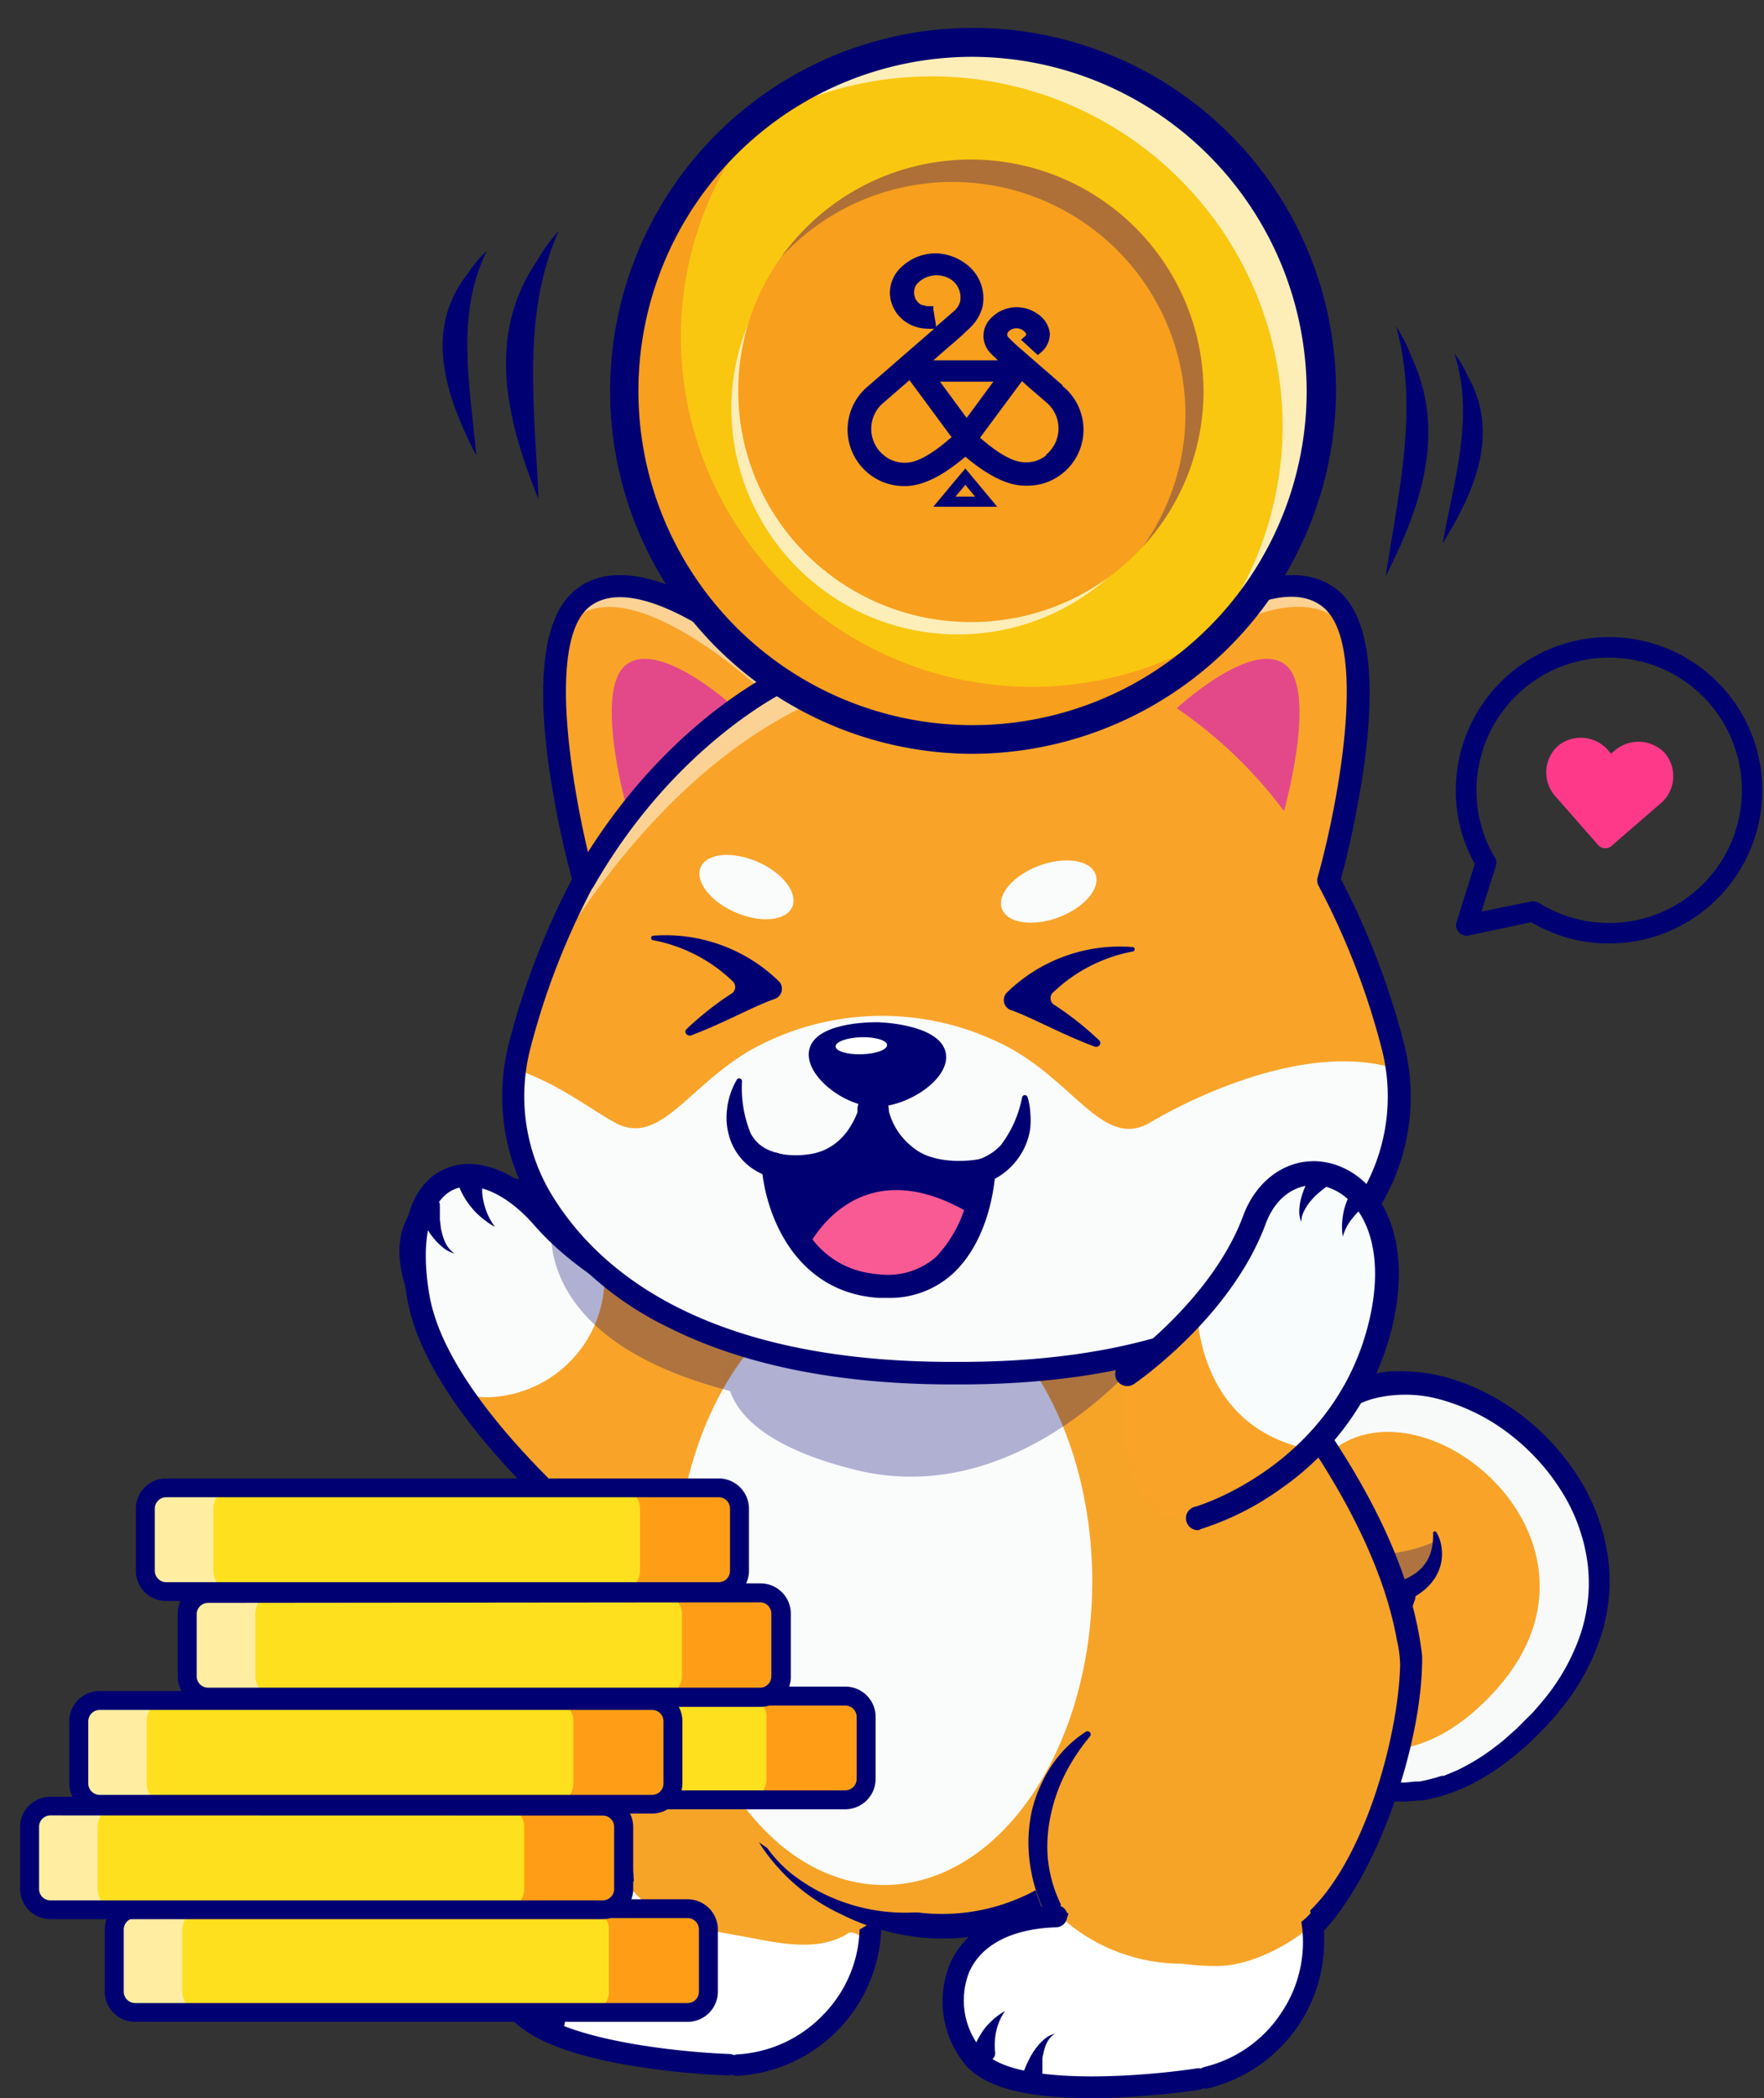 <svg xmlns="http://www.w3.org/2000/svg" xmlns:xlink="http://www.w3.org/1999/xlink" viewBox="0 0 132.3 157.34"><rect x="0" y="0" width="132.3" height="157.34" fill="#333333" stroke="none"/><defs><style>.cls-1{fill:none;}.cls-2{clip-path:url(#clip-path);}.cls-3{opacity:0.85;}.cls-4{fill:#ed407b;}.cls-5{fill:#f6a428;}.cls-6{fill:#fff;}.cls-7{fill:#fafbfb;}.cls-8{fill:#000072;}.cls-9{fill:#f9a429;}.cls-10{fill:#f8fafa;}.cls-11{opacity:0.3;}.cls-12{opacity:0.35;}.cls-13{fill:#162872;}.cls-14{opacity:0.5;}.cls-15{fill:#e34989;}.cls-16{fill:#f95a93;}.cls-17{fill:#f9fcfd;}.cls-18{fill:#f9c710;}.cls-19{opacity:0.7;}.cls-20{fill:#f89f1d;}.cls-21{fill:#ffe01e;}.cls-22{fill:#ff9e16;}.cls-23{fill:#ffeda1;}.cls-24{fill:#ff398a;}</style><clipPath id="clip-path"><rect id="SVGID" class="cls-1" x="173.96" y="-8.15" width="600" height="65"/></clipPath></defs><title>a-chi-coin-logo</title><g id="EXPORT"><g class="cls-2"><g class="cls-3"><path class="cls-4" d="M142.2,6.79a37.16,37.16,0,0,1,9.41-8A18.84,18.84,0,0,1,161-4.17L148.43-11.5A18.84,18.84,0,0,0,139-8.55a37.16,37.16,0,0,0-9.41,8Z"/><polygon class="cls-4" points="129.62 61.44 142.2 68.77 142.2 6.79 129.62 -0.54 129.62 61.44"/></g></g><ellipse class="cls-5" cx="55.37" cy="144.93" rx="10.17" ry="9.64" transform="translate(-85.26 79.39) rotate(-44.1)"/><path class="cls-5" d="M54.64,154.83s-13.6-.41-16.08-4.54-.28-11.88,10.12-9S50.8,146.21,54.64,154.83Z"/><path class="cls-6" d="M65.15,145.27c-.45.31-1-.57-1.52-.3-2.23,1.42-5.11.77-7.59.3-3.4-.64-6.26-.88-8.56-3.46a9.61,9.61,0,0,1-.83-1.1.83.83,0,0,0-.09.16c-8.57-1.35-10.31,5.59-8,9.42s13.35,4.41,15.66,4.53h.42c.22,0,.44,0,.66,0a10.57,10.57,0,0,0,10-10.35C65.29,144.11,65.18,145.62,65.15,145.27Z"/><path class="cls-7" d="M54.44,154.83h0Z"/><path class="cls-8" d="M54.43,154.91h.33l0-.18h-.27Z"/><path class="cls-8" d="M46.26,139.78c-.09.14-.18.29-.26.44a.78.78,0,0,0,.31,1.08.84.84,0,0,0,1.1-.37l.06-.09A4.71,4.71,0,0,1,46.26,139.78Z"/><path class="cls-8" d="M66.06,143.41a5.1,5.1,0,0,1-1.59,1.28,9.52,9.52,0,0,1-2.7,6.37,9.66,9.66,0,0,1-6.46,3,.87.87,0,0,0-.82.84.78.78,0,0,0,.25.57.73.73,0,0,0,.56.2,11.45,11.45,0,0,0,10.8-11.2C66.1,144.09,66.08,143.75,66.06,143.41Z"/><path class="cls-8" d="M38.68,151.72c1.54,1.41,4.45,2.48,8.68,3.19a58.77,58.77,0,0,0,7.21.73.87.87,0,0,0,.88-.78.76.76,0,0,0-.74-.83c-3.67-.12-13.59-1.09-15.45-4.18a5.79,5.79,0,0,1,.09-6.12c1.29-1.85,3.79-2.58,7-2.07a.85.85,0,0,0,1-.67.77.77,0,0,0-.63-.93c-5.28-.83-7.7,1.39-8.68,2.79a7.44,7.44,0,0,0-.18,7.88A4.36,4.36,0,0,0,38.68,151.72Z"/><path class="cls-8" d="M40.87,146.72a1.82,1.82,0,0,0-.85.33,3.82,3.82,0,0,0-.72.62c-.11.11-.2.24-.31.36l-.28.39-.25.4-.24.42a.84.84,0,0,0,.3,1.09.73.73,0,0,0,1-.26.67.67,0,0,0,.1-.31h0l0-.43c0-.13,0-.27,0-.41s0-.28.08-.42.07-.27.12-.4a3,3,0,0,1,.34-.76A1.54,1.54,0,0,1,40.87,146.72Z"/><path class="cls-8" d="M43.42,148.92a3.42,3.42,0,0,0-.72.35,4.49,4.49,0,0,0-.68.49,5.06,5.06,0,0,0-.6.62,5,5,0,0,0-.5.76v0a.82.82,0,0,0,.29,1.09.75.75,0,0,0,1.06-.25.92.92,0,0,0,.1-.36,4.15,4.15,0,0,1,.07-.7,3.78,3.78,0,0,1,.2-.71,4.73,4.73,0,0,1,.33-.68A3.5,3.5,0,0,1,43.42,148.92Z"/><path class="cls-9" d="M105.53,119.14s-1.08,8.2-12,6l-1.58,1.58s10.81,15.79,23.5,2.2c13.2-14.13-5.71-30.29-15.08-23.85-9.1,6.26-.11,15.69,4.16,14.45s3.06-4.6,3.06-4.6"/><path class="cls-10" d="M115.42,128.92c13.2-14.13-5.71-30.29-15.08-23.85-4.79,3.29-4.57,7.46-2.66,10.5-.9-2.2-.57-4.88,2.6-7.06,7.26-5,21.91,7.52,11.69,18.47-8.54,9.14-16,1.1-17.79-1.16-.38,0-.77-.1-1.18-.18l-1.08,1.08S102.73,142.51,115.42,128.92Z"/><path class="cls-8" d="M106.26,119.23a1.92,1.92,0,0,1-.05.29l-.06.25c0,.17-.09.34-.14.5a10,10,0,0,1-.37,1,8.57,8.57,0,0,1-1.08,1.76,8,8,0,0,1-3.29,2.47,11,11,0,0,1-4,.78,18.38,18.38,0,0,1-3.93-.38l.67-.21-1.59,1.59.09-.93h0c.26.36.56.74.87,1.1s.62.72.95,1.06a21.25,21.25,0,0,0,2.1,1.93A18.19,18.19,0,0,0,98.79,132c.21.12.41.24.62.34l.63.31.65.26.16.07.17.05.33.11a10.93,10.93,0,0,0,2.71.53l.34,0h.69a2.06,2.06,0,0,0,.35,0l.68-.07.17,0,.17,0,.34-.07a12.45,12.45,0,0,0,1.33-.36l.17,0,.16-.07.32-.13c.21-.1.43-.17.64-.28a16,16,0,0,0,2.4-1.45c.37-.29.76-.56,1.11-.88l.53-.47.27-.24.25-.25c.33-.34.68-.67,1-1l.47-.54.45-.54a15.54,15.54,0,0,0,2.68-4.9,12.52,12.52,0,0,0,.54-2.71,12.06,12.06,0,0,0-.09-2.75,13.48,13.48,0,0,0-1.94-5.17,16.29,16.29,0,0,0-3.75-4.15,15,15,0,0,0-4.94-2.58,9.83,9.83,0,0,0-5.37-.18,7.38,7.38,0,0,0-1.24.47,7.53,7.53,0,0,0-1.13.69l-.56.42-.51.45a5.32,5.32,0,0,0-.47.48l-.23.24-.21.26A6.29,6.29,0,0,0,97.5,110a5.94,5.94,0,0,0-.1,2.52,7.44,7.44,0,0,0,1,2.43,8.67,8.67,0,0,0,1.69,2.08,7.89,7.89,0,0,0,2.21,1.45,4.11,4.11,0,0,0,1.19.31,2.62,2.62,0,0,0,.56,0l.26,0,.31-.09.32-.1.3-.13.29-.12.28-.15a3.48,3.48,0,0,0,.51-.34c.08-.06.14-.14.22-.2l.11-.1.09-.12a3,3,0,0,0,.59-1.1,4.62,4.62,0,0,0,.15-1.36v0a.13.13,0,0,1,.13-.14.14.14,0,0,1,.12.07,3,3,0,0,1,.31.74,3.6,3.6,0,0,1,.11.81,3.27,3.27,0,0,1-.4,1.65l-.1.19-.13.18c-.09.11-.17.24-.27.34a3.9,3.9,0,0,1-.64.58l-.35.25-.37.19a3.24,3.24,0,0,1-.37.19l-.39.14-.38.14-.47.11a4.67,4.67,0,0,1-.91,0,5.59,5.59,0,0,1-1.67-.38,6.51,6.51,0,0,1-.76-.34l-.36-.19a4.05,4.05,0,0,1-.35-.21,6,6,0,0,1-.66-.46c-.22-.15-.42-.33-.63-.5a11.21,11.21,0,0,1-2.06-2.44,9.21,9.21,0,0,1-1.19-3,7.41,7.41,0,0,1,.13-3.31,8,8,0,0,1,1.53-2.9l.25-.31.28-.29a7.5,7.5,0,0,1,.57-.56L99,105l.63-.47a7.74,7.74,0,0,1,.67-.44,7.24,7.24,0,0,1,.73-.38,9.06,9.06,0,0,1,1.53-.57,10.6,10.6,0,0,1,1.59-.29,12.21,12.21,0,0,1,1.6,0,12.37,12.37,0,0,1,3.1.55,15.49,15.49,0,0,1,2.88,1.2,17.72,17.72,0,0,1,2.59,1.69,17.91,17.91,0,0,1,4.11,4.57,15.1,15.1,0,0,1,2.15,5.78,13.5,13.5,0,0,1,.09,3.11,13.76,13.76,0,0,1-.62,3,16.9,16.9,0,0,1-2.95,5.38l-.48.59-.51.57c-.35.38-.72.72-1.07,1.09l-.27.26-.28.26-.58.5c-.37.35-.8.64-1.2.95a16.91,16.91,0,0,1-2.65,1.59c-.23.12-.48.21-.72.31l-.37.15-.18.07-.18.06a13.66,13.66,0,0,1-1.52.41l-.39.08-.2,0-.19,0-.79.08c-.13,0-.26,0-.39,0h-.79l-.4,0a12.37,12.37,0,0,1-3.08-.61l-.37-.12-.18-.06-.18-.08-.73-.29-.69-.34c-.24-.11-.45-.25-.68-.37a18.58,18.58,0,0,1-2.53-1.74,23.07,23.07,0,0,1-2.24-2.06c-.35-.37-.69-.74-1-1.14s-.63-.77-1-1.22h0a.73.73,0,0,1,.08-.92h0L93,124.62a.72.72,0,0,1,.66-.2h0a15.79,15.79,0,0,0,3.61.35,9.44,9.44,0,0,0,3.44-.66,6.69,6.69,0,0,0,2.7-2,7.09,7.09,0,0,0,.9-1.46c.11-.26.22-.53.31-.8s.08-.27.11-.41a1.46,1.46,0,0,0,0-.2,1.68,1.68,0,0,0,0-.18v0a.74.74,0,0,1,.84-.61A.73.73,0,0,1,106.26,119.23Z"/><g class="cls-11"><path class="cls-8" d="M107.7,115.56s-7.87,3.94-11-4c0,0,2.39,10.28,9.42,7.32A4.1,4.1,0,0,0,107.7,115.56Z"/></g><path class="cls-5" d="M47.4,116.6s-20.29-18-16-25S46,92.44,58.26,101.9C58.26,101.9,60.47,122.29,47.4,116.6Z"/><path class="cls-8" d="M51.54,117.7a10.7,10.7,0,0,1-4.18-1h0a112,112,0,0,1-9.62-9.9c-6-7.18-8.2-12.3-6.4-15.25A5.32,5.32,0,0,1,35,88.85c5.28-1,13.55,5.42,23.12,12.82l.23.18v0c0,.11,1.17,11.36-3.55,14.8A5.42,5.42,0,0,1,51.54,117.7Zm-4.09-1.17c3,1.3,5.45,1.31,7.24,0,4.49-3.28,3.55-13.86,3.48-14.59l-.17-.13C48.47,94.45,40.23,88.09,35,89a5.19,5.19,0,0,0-3.55,2.6C27.32,98.42,46.88,116,47.45,116.53Z"/><path class="cls-7" d="M34.76,102.94c-3.06-4.3-5-8.6-3.4-11.31s5.33-5.4,14.86,1.33a10.62,10.62,0,0,1-2.31,5.53A12.13,12.13,0,0,1,34.76,102.94Z"/><path class="cls-8" d="M34.72,103l0-.05c-3.7-5.17-4.84-9-3.41-11.41A5.59,5.59,0,0,1,35,88.82c2.83-.59,6.62.77,11.28,4.06l0,0V93A10.93,10.93,0,0,1,44,98.55,12.26,12.26,0,0,1,34.77,103Zm1.64-14.17A7,7,0,0,0,35,89a5.4,5.4,0,0,0-3.6,2.68c-1.39,2.32-.25,6.08,3.37,11.16a12,12,0,0,0,9-4.41A10.62,10.62,0,0,0,46.12,93C42.23,90.26,39,88.87,36.36,88.87Z"/><g class="cls-12"><path class="cls-8" d="M35.44,91.18c-2.78,3.77-1.85,8.63-.36,12.36-3.28-4.46-5.5-9-3.79-11.83,2.69-4.38,4.47-4.23,8.14-2.25C38.19,89.86,36.69,89.48,35.44,91.18Z"/></g><path class="cls-8" d="M47.4,117.45a.89.89,0,0,1-.57-.21,111.35,111.35,0,0,1-9.69-10c-6.28-7.45-8.46-12.87-6.47-16.12a6,6,0,0,1,4.22-3c5.34-.91,13.42,4.57,23.9,13.07a.85.85,0,0,1,.13,1.19.86.86,0,0,1-1.2.12C49,95.45,40.16,89,35.18,89.84A4.33,4.33,0,0,0,32.12,92c-1.52,2.49.72,7.51,6.31,14.14A107.75,107.75,0,0,0,48,116a.84.84,0,0,1,.06,1.2A.86.86,0,0,1,47.4,117.45Z"/><path class="cls-13" d="M37.23,92.15a2.9,2.9,0,0,0-1.16-3.46,9.42,9.42,0,0,0-1.15,1.07A5.18,5.18,0,0,1,37.23,92.15Z"/><path class="cls-8" d="M37.23,92.37l-.08-.18a5.17,5.17,0,0,0-2.27-2.35l-.11,0,.08-.09A9.07,9.07,0,0,1,36,88.62l.06-.05.06.05a3,3,0,0,1,1.19,3.57Zm-2.16-2.64a5.32,5.32,0,0,1,2.15,2.19,2.83,2.83,0,0,0-1.15-3.1A9.43,9.43,0,0,0,35.07,89.73Z"/><path class="cls-5" d="M86.25,92.89s15.94,16.29,19.58,30.36c1,3.81-.37,8.45-1.83,12.37-1.24,3.35-2.34,6.19-4.55,7.24-14,6.64-19.43-.3-30,.9C58.54,145,46.48,140.4,46.48,140.4S42.66,104,60,95.17,85.2,91.55,86.25,92.89Z"/><path class="cls-9" d="M49,118.87S33,107.06,31.37,97.23s4.47-11.52,9.34-5.91,14.48,8.85,14.48,8.85Z"/><path class="cls-7" d="M45.34,95.52a9,9,0,0,1-8.69,9.26,7.91,7.91,0,0,1-2-.24c-.25-.37-.5-.74-.73-1.12a20.1,20.1,0,0,1-2.21-4.63,11.36,11.36,0,0,1-.37-1.56l0-.07c-.1-.64-.17-1.23-.21-1.8-.62-8.15,5-9.27,9.56-4a23.38,23.38,0,0,0,4.63,4Z"/><path class="cls-8" d="M47.26,118.33a.84.84,0,0,1-.53-.19c-4.42-3.56-14.83-12.72-16.19-20.77-.84-4.94.16-8.47,2.75-9.68,2.37-1.1,5.46.08,8.06,3.08,4.65,5.36,14,8.57,14.11,8.6a.84.84,0,1,1-.54,1.6c-.4-.13-9.9-3.38-14.86-9.1C38,89.51,35.64,88.47,34,89.22c-1.81.85-2.49,3.79-1.8,7.87,1.27,7.48,11.33,16.3,15.59,19.74a.84.84,0,0,1,.13,1.19A.88.88,0,0,1,47.26,118.33Z"/><path class="cls-8" d="M60.43,95.92c9-4.58,15.18-5.17,18.77-4.86,4,.34,6,1.85,6.38,2.35l.09.1c.18.17,16.53,15.22,19.09,29.45a9.14,9.14,0,0,1,.25,1.86c-.1,5.37-2.83,15.63-7.68,19.25a2,2,0,0,1,1.51,1.2c4.56-4.52,7.9-14.78,7.82-21.1a23.87,23.87,0,0,0-.46-2.68C105,116,101.84,110,96.83,103.39a94,94,0,0,0-10-11.08c-.74-.89-3.19-2.56-7.53-2.93-5.53-.48-12.15,1.22-19.68,5a.83.83,0,0,0-.37,1.13A.85.85,0,0,0,60.43,95.92Z"/><path class="cls-8" d="M47.54,141.05c-.27-3.69-2.08-13.56.64-24.19a.87.87,0,0,0-.45-1,.85.85,0,0,0-1.18.56,57,57,0,0,0-.91,24.08.84.84,0,0,0,.78.76C46.51,140.49,47.1,141.66,47.54,141.05Z"/><ellipse class="cls-7" cx="66.3" cy="118.6" rx="15.62" ry="22.76"/><g class="cls-11"><path class="cls-8" d="M55.19,100.17a3.55,3.55,0,0,0-.26.5c-4-1.17-10.44-3.8-13.52-9.06,0,0-1.87,8.78,13.34,12.7.71,2,3,4.3,9.3,5.89C76.6,113.39,86,101.36,86,101.36,66.14,105.69,55.19,100.17,55.19,100.17Z"/></g><path class="cls-9" d="M99.6,66s5-17.53,0-21.26-15.3,6-15.3,6a28.71,28.71,0,0,0-25.19,0s-10.32-9.77-15.31-6S43.8,66,43.8,66h0A56.38,56.38,0,0,0,39,78.33a15.08,15.08,0,0,0,1.7,11.76c3.73,6.08,12.32,13,31,12.89s27.25-6.81,31-12.89a15,15,0,0,0,1.69-11.76A55.88,55.88,0,0,0,99.6,66"/><path class="cls-7" d="M102.69,90.09a15,15,0,0,0,2.06-9.92c-6.55-2.09-15.09,2-18.47,4S80.81,81.52,76,78.74a20.21,20.21,0,0,0-19.69,0C51.5,81.52,49.43,86.12,46,84.12c-2-1.14-4.4-3-7.38-3.94a15.08,15.08,0,0,0,2.07,9.91c3.73,6.08,12.32,13,31,12.89S99,96.17,102.69,90.09Z"/><g class="cls-14"><path class="cls-6" d="M97.47,44c-4.19-1.47-13.17,6.86-13.17,6.86-31-12-43.44,21.81-43.44,21.81C51.25,55.16,66.18,45.21,83.79,52.74a1.17,1.17,0,0,0,1.4-.19c1.69-1.73,6.48-6.25,10.93-6.94,5.53-.84,5.5,3.8,5.5,3.8A6,6,0,0,0,97.47,44Z"/></g><g class="cls-14"><path class="cls-6" d="M44.17,45.32a3.26,3.26,0,0,0-.78.83c4.6-3,13.77,5.64,13.77,5.64l1-1S48.72,41.92,44.17,45.32Z"/></g><path class="cls-15" d="M55.15,53.11S49.56,47.94,47,49.82s.07,11,.07,11A33.79,33.79,0,0,1,55.15,53.11Z"/><path class="cls-15" d="M88.26,53.11s5.58-5.17,8.1-3.29-.06,11-.06,11A34,34,0,0,0,88.26,53.11Z"/><path class="cls-8" d="M72,103.82h-.58c-8.44,0-15.56-1.42-21.18-4.22A24.71,24.71,0,0,1,40,90.53,16,16,0,0,1,38.2,78.11a57,57,0,0,1,4.7-12.18,71.88,71.88,0,0,1-1.81-9c-.87-6.75-.13-11.06,2.2-12.8,4.94-3.69,13.88,3.84,16,5.71a29.51,29.51,0,0,1,24.88,0c2.09-1.87,11-9.4,16-5.71,2.33,1.74,3.07,6,2.2,12.8a72.48,72.48,0,0,1-1.8,9,57.5,57.5,0,0,1,4.69,12.18,15.9,15.9,0,0,1-1.79,12.42A24.68,24.68,0,0,1,93.18,99.6C87.56,102.4,80.43,103.82,72,103.82Zm-.29-1.69H72c18.42,0,26.47-6.77,30-12.48a14.27,14.27,0,0,0,1.6-11.11,55.77,55.77,0,0,0-4.69-12.08.84.84,0,0,1-.09-.66c1.34-4.72,4-17.59.31-20.35s-11.48,3.4-14.21,6a.83.83,0,0,1-1,.15,26.89,26.89,0,0,0-12.16-2.83h-.12a27,27,0,0,0-12.16,2.83.84.84,0,0,1-1-.15c-2.72-2.58-10.59-8.68-14.2-6s-1,15.63.3,20.35a.84.84,0,0,1-.08.66,55.47,55.47,0,0,0-4.7,12.08,14.27,14.27,0,0,0,1.61,11.11c3.5,5.71,11.54,12.48,30,12.48Z"/><path class="cls-8" d="M43.8,66.88a.85.85,0,0,1-.73-1.27c6.55-11.43,15.32-15.4,15.69-15.56a.86.86,0,0,1,1.13.43.84.84,0,0,1-.43,1.11h0c-.09,0-8.66,3.94-14.92,14.86A.85.85,0,0,1,43.8,66.88Z"/><path class="cls-8" d="M34.09,94a2.23,2.23,0,0,1-.93-.5,4.68,4.68,0,0,1-.75-.79c-.12-.14-.21-.3-.32-.45s-.19-.31-.28-.47-.17-.32-.25-.49l-.23-.49a.87.87,0,1,1,1.58-.72.71.71,0,0,1,.08.34V91c0,.16,0,.31,0,.47l.06.47c0,.15.05.32.09.47a3.51,3.51,0,0,0,.32.89A2,2,0,0,0,34.09,94Z"/><path class="cls-8" d="M37.12,92a4.74,4.74,0,0,1-.78-.51,6.11,6.11,0,0,1-.72-.64,6.85,6.85,0,0,1-.62-.78,6.63,6.63,0,0,1-.5-.91v0a.88.88,0,0,1,1.6-.73,1,1,0,0,1,.08.4,4.19,4.19,0,0,0,0,.79,4.78,4.78,0,0,0,.17.82,4.48,4.48,0,0,0,.31.81A4.67,4.67,0,0,0,37.12,92Z"/><path class="cls-8" d="M90,150a12.68,12.68,0,0,1-1.85,0,11.26,11.26,0,0,1-1.82-.27,12,12,0,0,1-3.41-1.37,11.73,11.73,0,0,1-4.79-5.42,12.34,12.34,0,0,1-.6-1.74,13.58,13.58,0,0,1-.33-1.8,11.26,11.26,0,0,1,.2-3.66A9.71,9.71,0,0,1,78,134a10.06,10.06,0,0,1,.88-1.61,8.94,8.94,0,0,1,2.56-2.53.25.25,0,0,1,.32.07.24.24,0,0,1,0,.27h0A15.13,15.13,0,0,0,79.9,133a12.53,12.53,0,0,0-1.08,3.06,10.88,10.88,0,0,0-.24,3.22,10,10,0,0,0,.8,3.13,10.38,10.38,0,0,0,4.24,4.81,10.51,10.51,0,0,0,6.27,1.43.67.67,0,0,1,.73.61A.67.67,0,0,1,90,150Z"/><ellipse class="cls-5" cx="88.71" cy="146.05" rx="10.16" ry="9.65" transform="translate(-81.82 135.07) rotate(-55.04)"/><path class="cls-5" d="M89.85,155.91S76.41,158,73.19,154.43s-2.5-11.62,8.27-10.68S84.46,148.15,89.85,155.91Z"/><path class="cls-6" d="M91.28,147.43a18.51,18.51,0,0,1-2.62-.17,13.53,13.53,0,0,1-8.29-2.82,9.1,9.1,0,0,1-1-.93l-.06.18c-8.67.26-9.07,7.4-6.09,10.74s14,1.86,16.24,1.54l.21,0,.21,0h0l.65-.13a10.56,10.56,0,0,0,8-11.55C96.52,146,93.7,147.43,91.28,147.43Z"/><path class="cls-7" d="M89.64,155.94l.21,0h0Z"/><path class="cls-8" d="M89.65,156h0l.21,0,.12,0-.08-.16h-.07l-.2,0h0Z"/><path class="cls-8" d="M78.79,142.67c-.06.16-.12.32-.17.48a.78.78,0,0,0,.5,1,.85.85,0,0,0,1-.57l0-.1A4.71,4.71,0,0,1,78.79,142.67Z"/><path class="cls-8" d="M98.92,142.57a4.79,4.79,0,0,1-1.32,1.55,9.47,9.47,0,0,1-1.46,6.76A9.58,9.58,0,0,1,90.35,155a.85.85,0,0,0-.64,1,.77.77,0,0,0,.34.51.75.75,0,0,0,.59.09,11.39,11.39,0,0,0,8.51-13C99.09,143.23,99,142.9,98.92,142.57Z"/><path class="cls-8" d="M73.58,155.81c1.78,1.1,4.84,1.61,9.12,1.52a61.55,61.55,0,0,0,7.23-.61.86.86,0,0,0,.71-.93.75.75,0,0,0-.88-.68c-3.62.56-13.55,1.45-16-1.25a5.77,5.77,0,0,1-1.06-6c.92-2.05,3.24-3.23,6.53-3.33a.85.85,0,0,0,.81-.84.75.75,0,0,0-.78-.79c-5.35.16-7.31,2.79-8,4.34a7.44,7.44,0,0,0,1.3,7.78A4.8,4.8,0,0,0,73.58,155.81Z"/><path class="cls-8" d="M79.12,152.51a1.92,1.92,0,0,0-.84.45,4.21,4.21,0,0,0-.66.74c-.1.13-.18.28-.27.42s-.16.29-.23.44-.15.3-.21.46l-.19.46a.87.87,0,0,0,.46,1.09.78.78,0,0,0,1-.41.76.76,0,0,0,0-.33v0l0-.44v-.45c0-.14,0-.29,0-.43s0-.3.06-.44a3.32,3.32,0,0,1,.25-.83A1.66,1.66,0,0,1,79.12,152.51Z"/><path class="cls-8" d="M75.38,150.81a4.51,4.51,0,0,0-.7.47,5.91,5.91,0,0,0-.63.6,4.4,4.4,0,0,0-.53.73,4.8,4.8,0,0,0-.42.85v0a.87.87,0,0,0,.46,1.09.78.78,0,0,0,1.06-.41,1,1,0,0,0,0-.38,4.42,4.42,0,0,1,0-.73,3.87,3.87,0,0,1,.11-.76,4.22,4.22,0,0,1,.25-.76A4.14,4.14,0,0,1,75.38,150.81Z"/><path class="cls-8" d="M77.67,141.75l-.52.27a14.74,14.74,0,0,1-8.29,1.4l-.33,0a13.9,13.9,0,0,1-9.08-2.84,9.89,9.89,0,0,1-1.91-2c-.21-.14-.42-.28-.62-.43l.22.35a14.6,14.6,0,0,0,5.84,5,17.18,17.18,0,0,0,2.39,1,17.86,17.86,0,0,0,2.52.63A16.73,16.73,0,0,0,78,143.71l.36-.19A14.1,14.1,0,0,1,77.67,141.75Z"/><path class="cls-8" d="M66.53,83l0,.18c0,.07,0,.14.07.21s.11.29.18.44a6.34,6.34,0,0,0,.42.82A5.56,5.56,0,0,0,68.41,86a4.1,4.1,0,0,0,.73.5,3.7,3.7,0,0,0,.81.36,5.8,5.8,0,0,0,1.83.29,4.08,4.08,0,0,0,3.27-1.26,8.57,8.57,0,0,0,1.61-3.61h0a.21.21,0,0,1,.25-.15.22.22,0,0,1,.15.13,4.64,4.64,0,0,1,.21,1.16,6.7,6.7,0,0,1,0,1.18,5,5,0,0,1-.92,2.28,5.1,5.1,0,0,1-2,1.65,6.76,6.76,0,0,1-2.46.59,8.69,8.69,0,0,1-1.25,0,7.75,7.75,0,0,1-1.26-.23A6.36,6.36,0,0,1,67,87.68a7.39,7.39,0,0,1-1.7-1.92,9.69,9.69,0,0,1-.57-1.11c-.08-.2-.15-.39-.22-.59l-.09-.31-.09-.35a1.12,1.12,0,0,1,.86-1.31,1.11,1.11,0,0,1,1.29.77Z"/><path class="cls-8" d="M66.64,83.41l-.09.35c0,.1-.06.21-.1.31a4.79,4.79,0,0,1-.23.59,6.66,6.66,0,0,1-.6,1.11,6.33,6.33,0,0,1-3,2.45,7.19,7.19,0,0,1-1.27.33,8,8,0,0,1-2.49,0,5.91,5.91,0,0,1-2.39-.89,4.42,4.42,0,0,1-1.65-2.06,5,5,0,0,1-.29-2.43,5.61,5.61,0,0,1,.73-2.2.21.21,0,0,1,.29-.07.21.21,0,0,1,.1.17v0a9.05,9.05,0,0,0,.63,3.88,2.71,2.71,0,0,0,1.14,1.18,4.42,4.42,0,0,0,1.71.48,6.59,6.59,0,0,0,1.84-.1,4.46,4.46,0,0,0,.83-.26,4.88,4.88,0,0,0,.74-.42,4.66,4.66,0,0,0,1.19-1.27,6.63,6.63,0,0,0,.43-.79c.06-.14.12-.28.17-.42s0-.14.07-.2l0-.17,0-.1a1.12,1.12,0,0,1,1.38-.74A1.1,1.1,0,0,1,66.64,83.41Z"/><path class="cls-8" d="M58,87.28s.48,8.65,8,9.16,7.78-8.67,7.78-8.67-7.4,1.7-8.11-5.53C65.62,82.24,64.86,89.2,58,87.28Z"/><path class="cls-16" d="M60.48,93.75s3.63-8.12,12.59-2.56C73.07,91.19,69.09,100.9,60.48,93.75Z"/><path class="cls-8" d="M66.54,97.33l-.65,0c-6.53-.44-8.59-6.72-8.77-10a.86.86,0,0,1,.32-.73.93.93,0,0,1,.79-.16,5.08,5.08,0,0,0,4.32-.35,6.11,6.11,0,0,0,2.19-4,.89.89,0,0,1,.88-.77h0a.87.87,0,0,1,.87.78,5.22,5.22,0,0,0,2,4c2,1.47,5,.81,5.08.81a.87.87,0,0,1,.76.18.89.89,0,0,1,.32.7c0,.2-.2,5-3.23,7.76A7,7,0,0,1,66.54,97.33ZM59,88.4c.41,2.21,1.88,6.82,7,7.17a5.48,5.48,0,0,0,4.19-1.3,9.41,9.41,0,0,0,2.54-5.49,8.06,8.06,0,0,1-5.3-1.25,5.92,5.92,0,0,1-1.91-2.26A5.9,5.9,0,0,1,59,88.4Z"/><path class="cls-8" d="M70.88,78.76c-.66-2-5-2.1-5-2.1s-4.34-.13-5.11,1.81S63.23,83,65.7,83,71.53,80.75,70.88,78.76Z"/><ellipse class="cls-6" cx="64.6" cy="78.42" rx="1.93" ry="0.64" transform="translate(-2.19 1.86) rotate(-1.62)"/><ellipse class="cls-7" cx="78.66" cy="66.86" rx="3.74" ry="2.07" transform="translate(-18.34 31.51) rotate(-20.34)"/><ellipse class="cls-7" cx="55.99" cy="66.52" rx="2.07" ry="3.74" transform="translate(-27.34 91.36) rotate(-66.51)"/><path class="cls-9" d="M89.73,113.86s11-3.06,13.8-14.49-7-14.64-9.45-7.88-9.54,11.57-9.54,11.57S82.69,114.6,89.73,113.86Z"/><path class="cls-17" d="M98.22,108.7a19.23,19.23,0,0,0,5.31-9.33c2.78-11.43-7-14.64-9.45-7.88a22.4,22.4,0,0,1-4.33,6.87C90,101.54,91.36,107.28,98.22,108.7Z"/><path class="cls-8" d="M89.84,114.75a.9.9,0,0,1-.86-.65.88.88,0,0,1,.62-1.1c.1,0,10.44-3.08,13.06-13.84,1.43-5.88-.63-9.38-3.14-10.14-1.6-.48-3.64.19-4.6,2.77-2.57,6.94-9.58,11.8-9.87,12a.91.91,0,0,1-1.25-.23.89.89,0,0,1,.23-1.24h0c.07,0,6.84-4.75,9.21-11.15,1.16-3.13,4-4.72,6.8-3.86,3.29,1,6.06,5.25,4.36,12.26a20.69,20.69,0,0,1-8.24,12,21.3,21.3,0,0,1-6.08,3.09A.67.67,0,0,1,89.84,114.75Z"/><path class="cls-8" d="M97.59,91.64a2.11,2.11,0,0,1-.14-.94,4.14,4.14,0,0,1,.18-1,6.43,6.43,0,0,1,.35-.92c.07-.15.14-.3.22-.45l.24-.43a.8.8,0,0,1,1.07-.31.79.79,0,0,1,.31,1.07.73.73,0,0,1-.22.24h0l-.34.26-.33.27a5,5,0,0,0-.61.61,3.69,3.69,0,0,0-.48.71A1.9,1.9,0,0,0,97.59,91.64Z"/><path class="cls-8" d="M100.71,92.74a4.75,4.75,0,0,1-.06-.84,6.11,6.11,0,0,1,.09-.86,4.5,4.5,0,0,1,.24-.87,5.88,5.88,0,0,1,.39-.85v0a.8.8,0,0,1,1.08-.31.79.79,0,0,1,.31,1.07.81.81,0,0,1-.25.27,3.87,3.87,0,0,0-.56.44,4.52,4.52,0,0,0-.51.56A4.59,4.59,0,0,0,101,92,3.85,3.85,0,0,0,100.71,92.74Z"/><ellipse class="cls-18" cx="72.54" cy="29.58" rx="26.3" ry="26.14"/><g class="cls-19"><path class="cls-6" d="M85.71,40.42a17,17,0,0,1-30.86-9.74,16.78,16.78,0,0,1,4.46-11.4,16.65,16.65,0,0,0-3.14,9.77A17,17,0,0,0,85.71,40.42Z"/></g><path class="cls-20" d="M53.21,11.9a25.93,25.93,0,0,0-6.69,17.41A26.33,26.33,0,0,0,91,48.2q.49-.54,1-1.11A26.34,26.34,0,0,1,51.06,25.33,25.94,25.94,0,0,1,56.82,9,26.59,26.59,0,0,0,53.21,11.9Z"/><g class="cls-19"><path class="cls-6" d="M99.12,29.31A26,26,0,0,1,88.71,50.14,26,26,0,0,0,96.2,31.88,26.33,26.33,0,0,0,54,11.05,26.33,26.33,0,0,1,99.12,29.31Z"/></g><path class="cls-8" d="M72.82,56.53A27.22,27.22,0,1,1,100.2,29.31,27.34,27.34,0,0,1,72.82,56.53Zm0-52.27A25.06,25.06,0,1,0,98,29.31,25.16,25.16,0,0,0,72.82,4.26Z"/><ellipse class="cls-20" cx="72.82" cy="29.31" rx="17.45" ry="17.34"/><g class="cls-11"><path class="cls-8" d="M85.71,41a17.16,17.16,0,0,0,3.2-10A17.47,17.47,0,0,0,58.59,19.28a17.46,17.46,0,0,1,31.67,10A17.21,17.21,0,0,1,85.71,41Z"/></g><path class="cls-8" d="M41.91,17.31c-2.81,6.31-1.81,13.23-1.52,20.14-2.35-5.83-4-12.21-.1-17.91A12.25,12.25,0,0,1,41.91,17.31Z"/><path class="cls-8" d="M36.52,18.8c-2.37,4.76-1.27,10.08-.8,15.37-2.31-4.52-4-9.45-.6-13.7A8.56,8.56,0,0,1,36.52,18.8Z"/><path class="cls-8" d="M104.71,24.47c1.72,6.16.17,12.42-.78,18.74,2.57-5.08,4.63-10.75,1.91-16.49A11.55,11.55,0,0,0,104.71,24.47Z"/><path class="cls-8" d="M109.08,26.51c1.51,4.66,0,9.44-.89,14.25,2.39-3.88,4.33-8.21,1.9-12.55A8.29,8.29,0,0,0,109.08,26.51Z"/><path class="cls-8" d="M49,70.51a.17.17,0,0,1,0-.34,12.19,12.19,0,0,1,9.42,3.42.81.81,0,0,1-.37,1.34c-1.45.5-3.83,1.82-6.2,2.71-.32.11-.59-.24-.36-.47a23.86,23.86,0,0,1,3.31-2.62.59.59,0,0,0,.11-1A11.75,11.75,0,0,0,49,70.51Z"/><path class="cls-8" d="M84.93,71.36a.17.17,0,0,0,0-.34,12.11,12.11,0,0,0-9.42,3.42.8.8,0,0,0,.37,1.33c1.45.51,3.83,1.83,6.2,2.71.32.12.59-.24.36-.46a23.83,23.83,0,0,0-3.31-2.63.59.59,0,0,1-.11-1A11.75,11.75,0,0,1,84.93,71.36Z"/><path class="cls-21" d="M65,133.41A1.56,1.56,0,0,1,63.39,135H22a1.56,1.56,0,0,1-1.56-1.56v-4.67A1.56,1.56,0,0,1,22,127.19H63.39A1.56,1.56,0,0,1,65,128.74Z"/><path class="cls-22" d="M63.39,127.19H55.93a1.56,1.56,0,0,1,1.56,1.55v4.67A1.56,1.56,0,0,1,55.93,135h7.46A1.56,1.56,0,0,0,65,133.41v-4.67A1.56,1.56,0,0,0,63.39,127.19Z"/><path class="cls-23" d="M25.51,133.41v-4.67a1.56,1.56,0,0,1,1.56-1.55H22a1.56,1.56,0,0,0-1.56,1.55v4.67A1.56,1.56,0,0,0,22,135h5.11A1.56,1.56,0,0,1,25.51,133.41Z"/><path class="cls-8" d="M63.39,135.68H22a2.27,2.27,0,0,1-2.27-2.27v-4.67A2.27,2.27,0,0,1,22,126.48H63.39a2.27,2.27,0,0,1,2.28,2.26v4.67A2.28,2.28,0,0,1,63.39,135.68ZM22,127.9a.85.85,0,0,0-.85.84v4.67a.85.85,0,0,0,.85.85H63.39a.86.86,0,0,0,.86-.85v-4.67a.86.86,0,0,0-.86-.84Z"/><path class="cls-21" d="M58.6,125.71A1.56,1.56,0,0,1,57,127.27H15.61A1.56,1.56,0,0,1,14,125.71V121a1.56,1.56,0,0,1,1.57-1.55H57A1.55,1.55,0,0,1,58.6,121Z"/><path class="cls-22" d="M57,119.49H49.57A1.56,1.56,0,0,1,51.14,121v4.67a1.56,1.56,0,0,1-1.57,1.56H57a1.56,1.56,0,0,0,1.56-1.56V121A1.55,1.55,0,0,0,57,119.49Z"/><path class="cls-23" d="M19.15,125.71V121a1.56,1.56,0,0,1,1.57-1.55H15.61A1.56,1.56,0,0,0,14,121v4.67a1.56,1.56,0,0,0,1.57,1.56h5.11A1.56,1.56,0,0,1,19.15,125.71Z"/><path class="cls-8" d="M57,128H15.61a2.28,2.28,0,0,1-2.28-2.27V121a2.27,2.27,0,0,1,2.28-2.26H57A2.27,2.27,0,0,1,59.31,121v4.67A2.27,2.27,0,0,1,57,128ZM15.61,120.2a.86.86,0,0,0-.86.84v4.67a.86.86,0,0,0,.86.85H57a.85.85,0,0,0,.85-.85V121a.85.85,0,0,0-.85-.84Z"/><path class="cls-21" d="M55.46,117.8a1.56,1.56,0,0,1-1.56,1.56H12.47a1.56,1.56,0,0,1-1.57-1.56v-4.67a1.56,1.56,0,0,1,1.57-1.55H53.9a1.55,1.55,0,0,1,1.56,1.55Z"/><path class="cls-22" d="M53.9,111.58H46.43A1.56,1.56,0,0,1,48,113.13v4.67a1.56,1.56,0,0,1-1.57,1.56H53.9a1.56,1.56,0,0,0,1.56-1.56v-4.67A1.55,1.55,0,0,0,53.9,111.58Z"/><path class="cls-23" d="M16,117.8v-4.67a1.56,1.56,0,0,1,1.57-1.55H12.47a1.56,1.56,0,0,0-1.57,1.55v4.67a1.56,1.56,0,0,0,1.57,1.56h5.11A1.57,1.57,0,0,1,16,117.8Z"/><path class="cls-8" d="M53.9,120.06H12.47a2.27,2.27,0,0,1-2.28-2.26v-4.67a2.27,2.27,0,0,1,2.28-2.26H53.9a2.27,2.27,0,0,1,2.27,2.26v4.67A2.27,2.27,0,0,1,53.9,120.06Zm-41.43-7.78a.86.86,0,0,0-.86.85v4.67a.86.86,0,0,0,.86.85H53.9a.85.85,0,0,0,.85-.85v-4.67a.85.85,0,0,0-.85-.85Z"/><path class="cls-21" d="M53.13,149.36a1.56,1.56,0,0,1-1.56,1.56H10.14a1.56,1.56,0,0,1-1.57-1.56v-4.67a1.56,1.56,0,0,1,1.57-1.55H51.57a1.55,1.55,0,0,1,1.56,1.55Z"/><path class="cls-22" d="M51.57,143.14H44.1a1.56,1.56,0,0,1,1.57,1.55v4.67a1.56,1.56,0,0,1-1.57,1.56h7.47a1.56,1.56,0,0,0,1.56-1.56v-4.67A1.55,1.55,0,0,0,51.57,143.14Z"/><path class="cls-23" d="M13.68,149.36v-4.67a1.56,1.56,0,0,1,1.57-1.55H10.14a1.56,1.56,0,0,0-1.57,1.55v4.67a1.56,1.56,0,0,0,1.57,1.56h5.11A1.56,1.56,0,0,1,13.68,149.36Z"/><path class="cls-8" d="M51.57,151.62H10.14a2.27,2.27,0,0,1-2.28-2.26v-4.67a2.27,2.27,0,0,1,2.28-2.26H51.57a2.27,2.27,0,0,1,2.27,2.26v4.67A2.27,2.27,0,0,1,51.57,151.62Zm-41.43-7.78a.86.86,0,0,0-.86.85v4.67a.86.86,0,0,0,.86.85H51.57a.85.85,0,0,0,.85-.85v-4.67a.85.85,0,0,0-.85-.85Z"/><path class="cls-21" d="M46.78,141.66a1.56,1.56,0,0,1-1.57,1.56H3.78a1.56,1.56,0,0,1-1.56-1.56V137a1.55,1.55,0,0,1,1.56-1.55H45.21A1.56,1.56,0,0,1,46.78,137Z"/><path class="cls-22" d="M45.21,135.44H37.75A1.55,1.55,0,0,1,39.31,137v4.67a1.56,1.56,0,0,1-1.56,1.56h7.46a1.56,1.56,0,0,0,1.57-1.56V137A1.56,1.56,0,0,0,45.21,135.44Z"/><path class="cls-23" d="M7.33,141.66V137a1.55,1.55,0,0,1,1.56-1.55H3.78A1.55,1.55,0,0,0,2.22,137v4.67a1.56,1.56,0,0,0,1.56,1.56H8.89A1.56,1.56,0,0,1,7.33,141.66Z"/><path class="cls-8" d="M45.21,143.92H3.78a2.27,2.27,0,0,1-2.27-2.26V137a2.27,2.27,0,0,1,2.27-2.26H45.21A2.27,2.27,0,0,1,47.49,137v4.67A2.27,2.27,0,0,1,45.21,143.92ZM3.78,136.14a.85.85,0,0,0-.85.85v4.67a.85.85,0,0,0,.85.85H45.21a.85.85,0,0,0,.85-.85V137a.85.85,0,0,0-.85-.85Z"/><path class="cls-21" d="M50.47,133.75a1.55,1.55,0,0,1-1.56,1.55H7.48a1.56,1.56,0,0,1-1.57-1.55v-4.67a1.56,1.56,0,0,1,1.57-1.56H48.91a1.56,1.56,0,0,1,1.56,1.56Z"/><path class="cls-22" d="M48.91,127.52H41.44A1.56,1.56,0,0,1,43,129.08v4.67a1.56,1.56,0,0,1-1.57,1.55h7.47a1.55,1.55,0,0,0,1.56-1.55v-4.67A1.56,1.56,0,0,0,48.91,127.52Z"/><path class="cls-23" d="M11,133.75v-4.67a1.56,1.56,0,0,1,1.57-1.56H7.48a1.56,1.56,0,0,0-1.57,1.56v4.67a1.56,1.56,0,0,0,1.57,1.55h5.11A1.56,1.56,0,0,1,11,133.75Z"/><path class="cls-8" d="M48.91,136H7.48a2.27,2.27,0,0,1-2.28-2.26v-4.67a2.27,2.27,0,0,1,2.28-2.26H48.91a2.27,2.27,0,0,1,2.27,2.26v4.67A2.27,2.27,0,0,1,48.91,136ZM7.48,128.23a.86.86,0,0,0-.86.85v4.67a.86.86,0,0,0,.86.85H48.91a.85.85,0,0,0,.85-.85v-4.67a.85.85,0,0,0-.85-.85Z"/><path class="cls-8" d="M79.69,28.89l-3.45-3c-.41-.38-.56-.54-.62-.6a.29.29,0,0,1,0-.4.79.79,0,0,1,.61-.27.82.82,0,0,1,.46.13c.2.14.28.27.28.3s0,.11-.18.24l-.21.19.21.19.88.81.17.15.17-.15A1.85,1.85,0,0,0,78.74,25a2.05,2.05,0,0,0-1-1.51,2.68,2.68,0,0,0-3.51.47,1.85,1.85,0,0,0,0,2.46c.1.12.31.31.61.6H70l.28-.24,0,0,.17-.15.69-.6c.59-.5,1.06-.91,1.46-1.31l0,0,.09-.08v0a3.41,3.41,0,0,0,1-1.63,3.2,3.2,0,0,0-1.23-3.21A3.9,3.9,0,0,0,70.2,19a3.73,3.73,0,0,0-2.73,1.16,2.6,2.6,0,0,0-.72,2,2.7,2.7,0,0,0,1.08,1.91,2.77,2.77,0,0,0,.8.42,2.93,2.93,0,0,0,.93.16,2.31,2.31,0,0,0,.37,0l.14,0-5,4.34a4.23,4.23,0,0,0,2.83,7.46c1.27,0,2.79-.74,4.5-2.2,1.74,1.46,3.2,2.17,4.48,2.17a4.2,4.2,0,0,0,2.8-7.48Zm-8.45,4c-1.41,1.22-2.5,1.81-3.33,1.81a2.44,2.44,0,0,1-1.6-.54,2.55,2.55,0,0,1,0-4l1.9-1.65,3.16,4.28Zm7.26,1.23a2.4,2.4,0,0,1-1.61.55c-1.09,0-2.41-1-3.31-1.78l-.08-.06,3.15-4.25.26.24.17.15,0,0,1.34,1.16a2.55,2.55,0,0,1,0,4Zm-4-5.5-2,2.72-2-2.72ZM70,23.2l0-.24-.25,0h-.13a.87.87,0,0,1-.32-.06A.77.77,0,0,1,69,22.8a1.06,1.06,0,0,1-.44-.77,1,1,0,0,1,.28-.81,2,2,0,0,1,2.57-.2A1.63,1.63,0,0,1,72,22.65a1.55,1.55,0,0,1-.36.6l-1.45,1.26,0-.18Z"/><path class="cls-8" d="M73.05,35.91l-.65-.78-.66.78-.73.88L70,38h4.79l-1-1.2Zm-1.39,1.33.74-.88.73.88Z"/><path class="cls-8" d="M109.41,69.89a.75.75,0,0,1-.17-.74l1.37-4.36a11.27,11.27,0,0,1-1.34-6.88,11.49,11.49,0,1,1,5.57,11.25l-4.71,1a.69.69,0,0,1-.25,0A.72.72,0,0,1,109.41,69.89Zm6-2.19a9.95,9.95,0,1,0-4.6-9.61,9.78,9.78,0,0,0,1.31,6.23.77.77,0,0,1,.07.61l-1.08,3.43,3.73-.76a.7.7,0,0,1,.25,0A.76.76,0,0,1,115.4,67.7Z"/><path class="cls-24" d="M124.83,56.44h0a2.73,2.73,0,0,0-3.82-.07l-.18.15-.15-.17a2.71,2.71,0,0,0-3.79-.45h0a2.68,2.68,0,0,0-.26,3.79l.15.17,3.08,3.51a.72.72,0,0,0,1,.07l3.53-3.06.18-.15A2.68,2.68,0,0,0,124.83,56.44Z"/></g></svg>